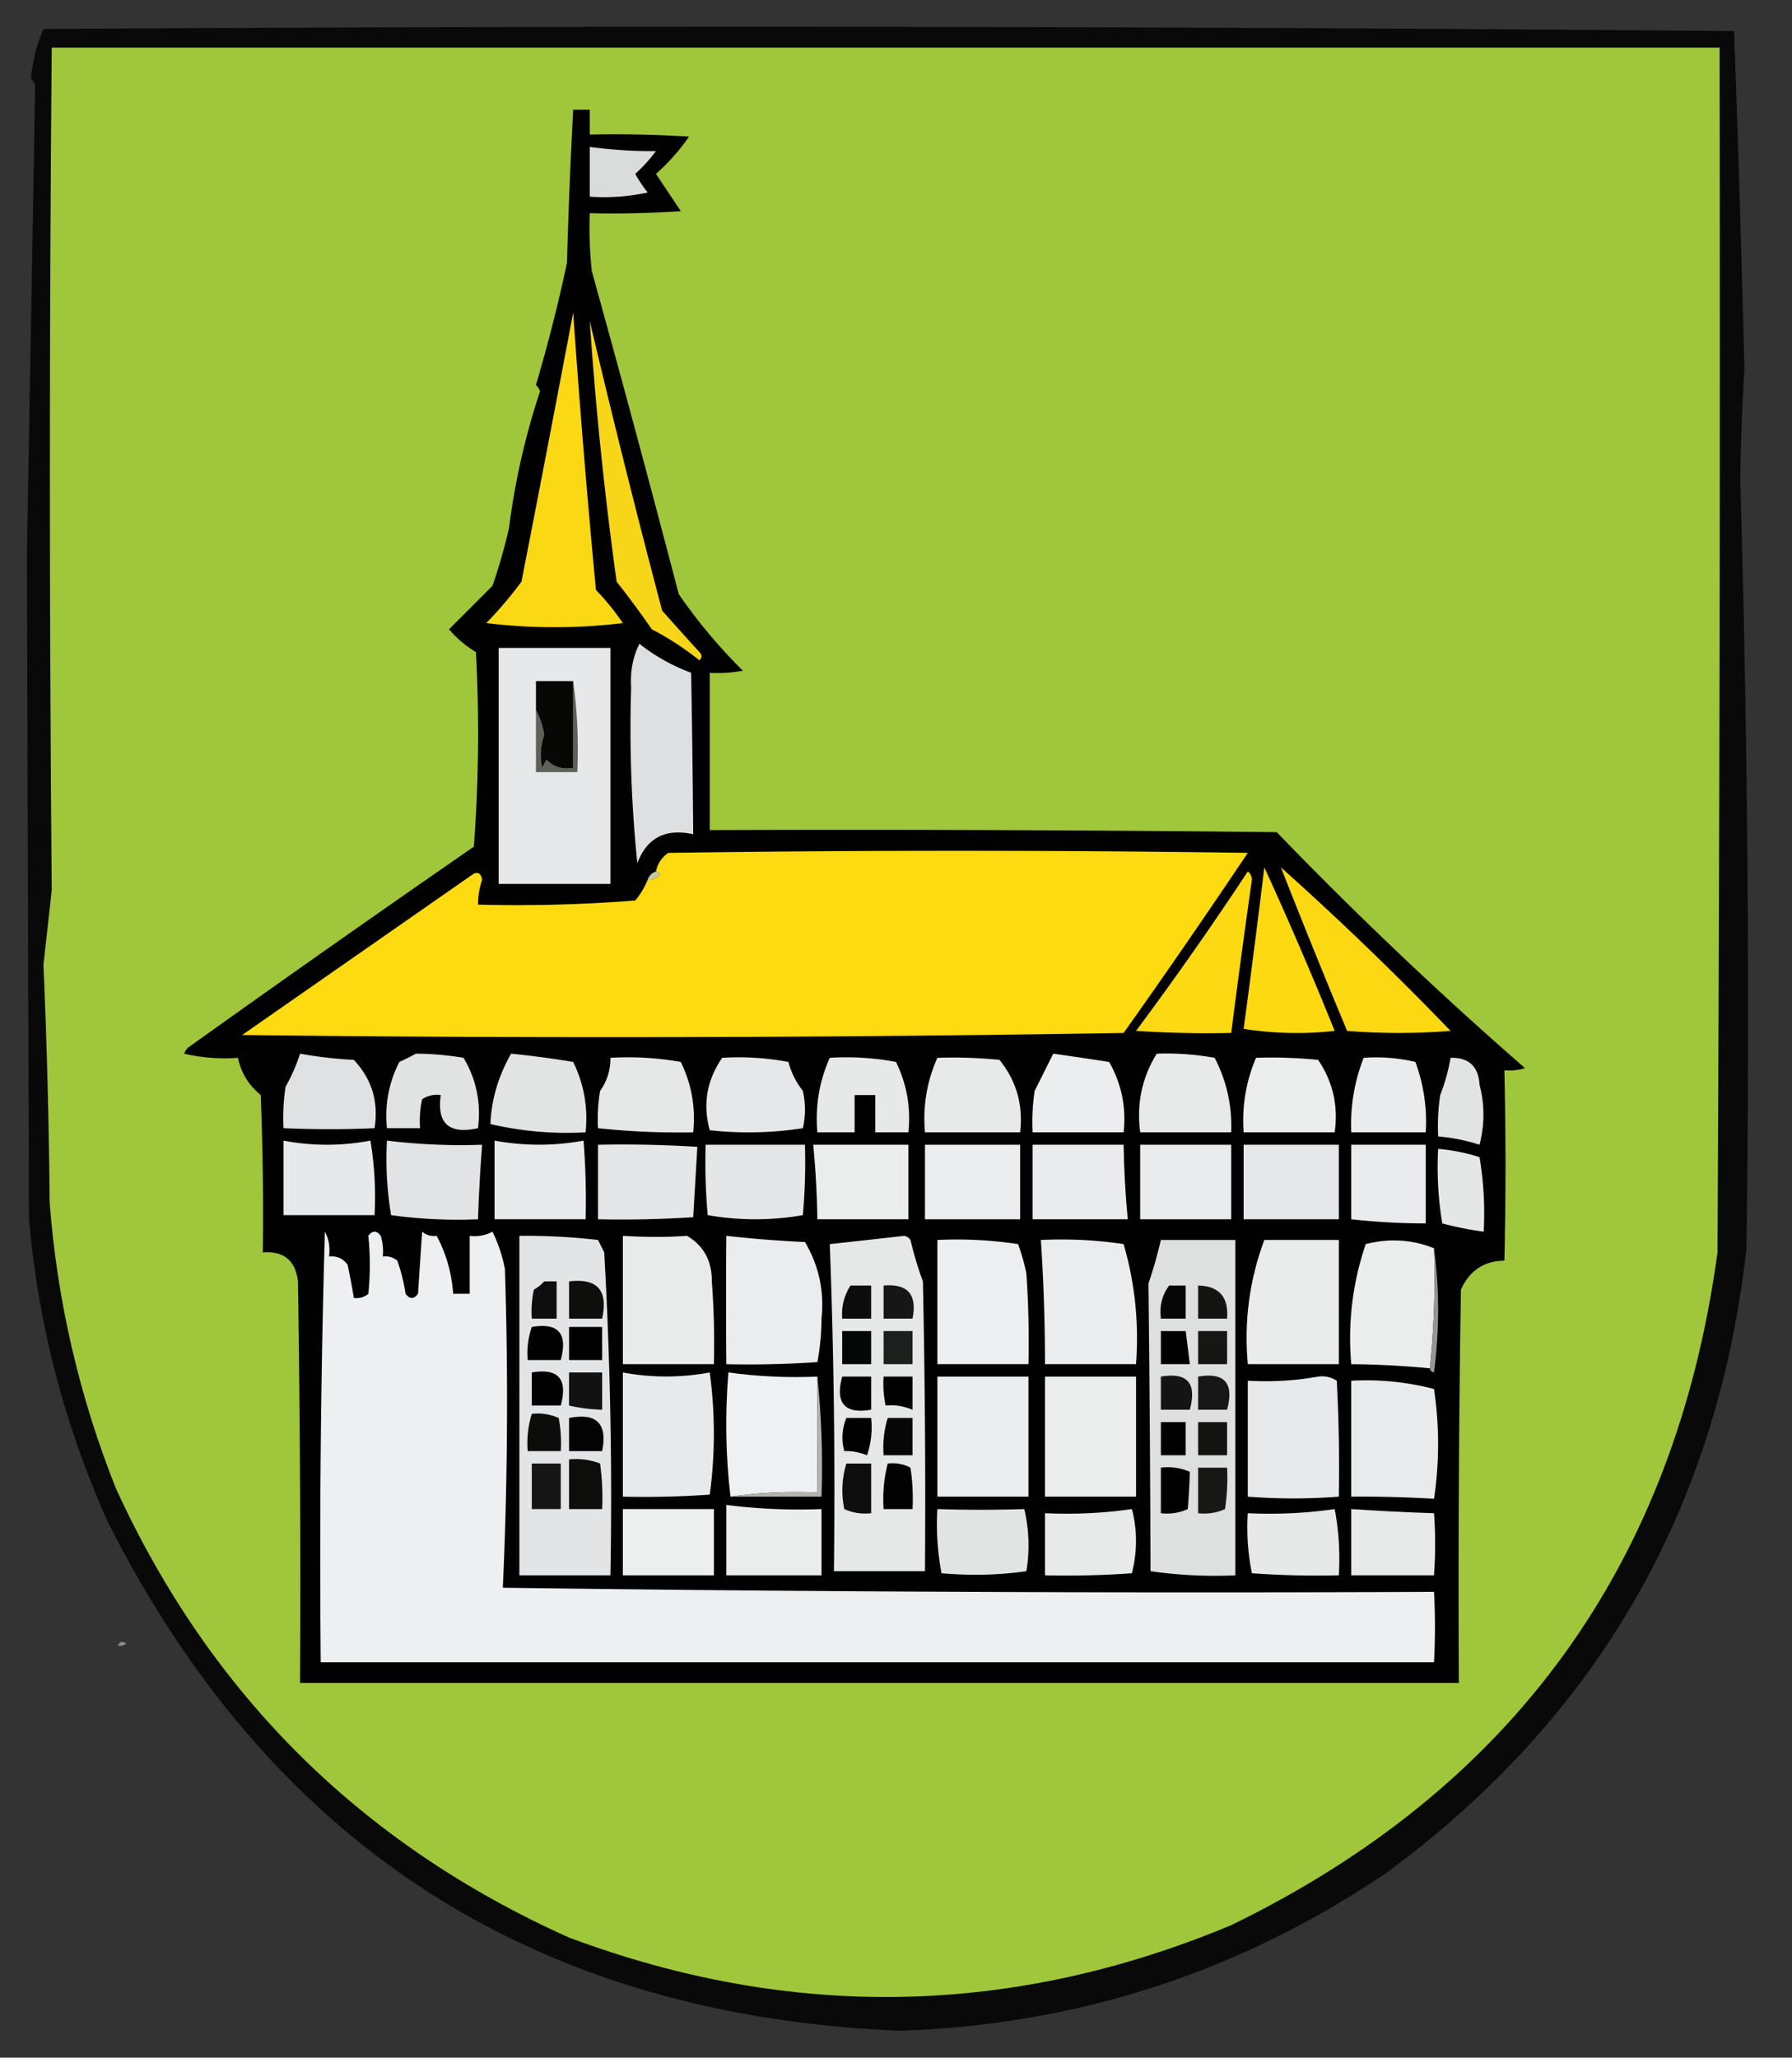 <svg xmlns="http://www.w3.org/2000/svg" width="433" height="497" style="shape-rendering:geometricPrecision;text-rendering:geometricPrecision;image-rendering:optimizeQuality;fill-rule:evenodd;clip-rule:evenodd"><rect width="100%" height="100%" fill="#333333" stroke="none"/><path style="opacity:1" fill="#080908" d="M217.5 490.5c-88.096-3.61-151.93-44.61-191.5-123-10.422-23.267-16.756-47.6-19-73-.175-52.964-.342-106.298-.5-160l2-114a3.646 3.646 0 0 0-1-1.5c.371-4.238 1.371-8.238 3-12 136.236-.832 272.403-.666 408.5.5.995 27.224 1.828 54.39 2.5 81.5-.563 9.541-.896 18.541-1 27a4404.784 4404.784 0 0 1 1.5 185.5c-6.998 62.843-35.832 113.009-86.5 150.5-35.538 24.223-74.871 37.056-118 38.5z"/><path style="opacity:1" fill="#a0c63b" d="M12.5 11.5h403c.167 97.001 0 194.001-.5 291-10.208 75.194-49.375 129.361-117.5 162.5-52.896 22.089-106.23 23.089-160 3C87.34 445.507 50.84 409.34 28 359.5c-8.837-22.181-14.17-45.181-16-69-.173-19.24-.673-38.407-1.5-57.5l2-18c-.597-67.528-.597-135.362 0-203.5z"/><path style="opacity:1" fill="#010101" d="M138.5 26.5h4v6c8.007-.166 16.007 0 24 .5a51.029 51.029 0 0 1-8 9l6 9c-7.326.5-14.659.666-22 .5a98.433 98.433 0 0 0 .5 14 5158.374 5158.374 0 0 1 21 78 129.193 129.193 0 0 0 15.5 18.5 32.462 32.462 0 0 1-8 .5v38c45.668-.167 91.335 0 137 .5a954.246 954.246 0 0 0 60 57 12.93 12.93 0 0 1-5 .5c.365 15.477.365 30.81 0 46-4.907.051-8.407 2.384-10.5 7a4510.45 4510.45 0 0 0-.5 95h-280c.167-32.335 0-64.668-.5-97-.609-5.052-3.442-7.386-8.5-7 .167-12.671 0-25.338-.5-38-2.923-2.404-4.756-5.404-5.5-9a43.116 43.116 0 0 1-13-1 3.646 3.646 0 0 1 1-1.5 5338.56 5338.56 0 0 1 69-48.5 368.747 368.747 0 0 0 .5-47 25.84 25.84 0 0 1-6.5-5.5l10.5-10.5a133.83 133.83 0 0 0 4-14 174.104 174.104 0 0 1 7.5-33 3.647 3.647 0 0 0-1-1.5 396.031 396.031 0 0 0 7.5-29.5c.341-12.352.841-24.685 1.5-37z"/><path style="opacity:1" fill="#dadcdc" d="M142.5 35.5c5.701.725 11.034 1.059 16 1a38.918 38.918 0 0 1-5 5.5 32.367 32.367 0 0 0 3 4.5 49.874 49.874 0 0 1-14 1v-12z"/><path style="opacity:1" fill="#fbd814" d="M138.5 75.5a2664.16 2664.16 0 0 0 5.5 67 58.829 58.829 0 0 1 6.5 8c-11 1.333-22 1.333-33 0a96.926 96.926 0 0 0 8.5-10c4.235-21.674 8.402-43.34 12.5-65z"/><path style="opacity:1" fill="#f7d518" d="M142.5 77.5a2686.033 2686.033 0 0 0 17.5 70c2.955 3.326 5.955 6.659 9 10 .667.667.667 1.333 0 2a69.633 69.633 0 0 0-11.5-7.5 225.759 225.759 0 0 0-8.5-11.5 898.498 898.498 0 0 1-6.5-63z"/><path style="opacity:1" fill="#dedfe0" d="M154.5 155.5a45.911 45.911 0 0 0 12.5 7c.234 12.924.4 25.924.5 39-6.687-1.469-11.187.864-13.5 7a319.2 319.2 0 0 1-1.5-42.5c-.253-3.797.414-7.297 2-10.5z"/><path style="opacity:1" fill="#e7e8e9" d="M120.5 156.5h27v57h-27v-57z"/><path style="opacity:1" fill="#5f6159" d="M138.5 164.5c.992 7.148 1.325 14.481 1 22h-10v-15c.955 1.783 1.622 3.783 2 6-.94 2.632-1.107 5.298-.5 8l1-2c1.754 1.75 3.921 2.417 6.5 2v-21z"/><path style="opacity:1" fill="#070705" d="M138.5 164.5v21c-2.579.417-4.746-.25-6.5-2l-1 2c-.607-2.702-.44-5.368.5-8-.378-2.217-1.045-4.217-2-6v-7h9z"/><path style="opacity:1" fill="#feda10" d="M156.5 212.5a2.428 2.428 0 0 0 2-.5c1.238-.69 1.238-1.19 0-1.5.359-1.871 1.359-3.371 3-4.5 46.667-.667 93.333-.667 140 0a1948.295 1948.295 0 0 1-30 43.5 7561.902 7561.902 0 0 1-213 .5l56-39c1.1-.432 1.767.068 2 1.5a19.048 19.048 0 0 0-1 6 362.008 362.008 0 0 0 38-1 19.221 19.221 0 0 0 3-5z"/><path style="opacity:1" fill="#fcd911" d="M305.5 209.5a930.652 930.652 0 0 1 17 39.5 81.224 81.224 0 0 1-22-.5 3118.298 3118.298 0 0 0 5-39z"/><path style="opacity:1" fill="#fbd812" d="M309.5 209.5a760.959 760.959 0 0 1 41 39.5c-8.333.667-16.667.667-25 0a2010.446 2010.446 0 0 1-16-39.5z"/><path style="opacity:1" fill="#fcd912" d="M301.5 210.5c.624.417.957 1.084 1 2a2454.61 2454.61 0 0 0-5 37c-7.674.166-15.341 0-23-.5a829.525 829.525 0 0 0 27-38.5z"/><path style="opacity:1" fill="#c9c89d" d="M158.5 210.5c1.238.31 1.238.81 0 1.5a2.428 2.428 0 0 1-2 .5c.333-1 1-1.667 2-2z"/><path style="opacity:1" fill="#e6e7e8" d="M174.5 255.5a64.873 64.873 0 0 1 16 1 19.215 19.215 0 0 0 3.5 7c.667 3 .667 6 0 9-7.42 1.147-14.92 1.313-22.5.5-1.728-6.26-.728-12.093 3-17.5z"/><path style="opacity:1" fill="#e8e9e9" d="M279.5 254.5c4.5-.178 9.167.156 14 1 2.912 5.648 4.245 11.648 4 18h-22c-.907-6.876.426-13.209 4-19z"/><path style="opacity:1" fill="#ebeded" d="M303.5 255.5a112.97 112.97 0 0 1 15 .5c3.561 5.273 4.895 11.107 4 17.5h-22c-.441-6.275.559-12.275 3-18z"/><path style="opacity:1" fill="#e7e9e9" d="M200.5 255.5a64.873 64.873 0 0 1 16 1c2.61 5.353 3.61 11.02 3 17h-8v-9h-5v9h-9c-.551-6.3.449-12.3 3-18z"/><path style="opacity:1" fill="#eaebec" d="M329.5 255.5c4.267-.297 8.434.036 12.5 1a41.596 41.596 0 0 1 2.5 17h-18c-.256-6.225.744-12.225 3-18z"/><path style="opacity:1" fill="#e6e8e8" d="M147.5 255.5a73.133 73.133 0 0 1 17 1c2.61 5.353 3.61 11.02 3 17a184.09 184.09 0 0 1-23-1 40.914 40.914 0 0 1 .5-9c1.707-2.409 2.54-5.075 2.5-8z"/><path style="opacity:1" fill="#ecedee" d="M254.5 254.5c4.503.639 9.003 1.306 13.5 2 2.996 5.27 4.162 10.937 3.5 17h-22c-.165-3.35.002-6.683.5-10l4.5-9z"/><path style="opacity:1" fill="#e8e9e9" d="M226.5 255.5a112.97 112.97 0 0 1 15 .5c4.095 5.055 5.762 10.888 5 17.5h-23c-.551-6.3.449-12.3 3-18z"/><path style="opacity:1" fill="#e0e1e2" d="M72.5 254.5c4.25.772 8.583 1.272 13 1.5 4.355 4.656 6.022 10.156 5 16.5-7.181.331-14.515.331-22 0-.165-3.35.002-6.683.5-10a42.283 42.283 0 0 0 3.5-8z"/><path style="opacity:1" fill="#e2e4e3" d="M350.5 255.5c4.403-.098 6.736 2.068 7 6.5 1.255 4.827 1.255 9.66 0 14.5a44.36 44.36 0 0 0-10-2c-.165-3.35.002-6.683.5-10a45.8 45.8 0 0 0 2.5-9z"/><path style="opacity:1" fill="#e1e2e2" d="M100.5 254.5c3.805.017 7.638.35 11.5 1 3.101 5.195 4.268 10.862 3.5 17-6.98 1.547-9.98-1.12-9-8-1.644-.214-3.144.12-4.5 1a24.935 24.935 0 0 0-.5 7h-8c-.57-5.651.43-10.984 3-16a71.015 71.015 0 0 0 4-2z"/><path style="opacity:1" fill="#e2e3e3" d="M123.5 254.5a231.227 231.227 0 0 1 15 2c2.61 5.353 3.61 11.02 3 17a81.35 81.35 0 0 1-23-2c.236-5.92 1.903-11.586 5-17z"/><path style="opacity:1" fill="#e5e6e7" d="M170.5 276.5h24a145.053 145.053 0 0 1-.5 17 66.641 66.641 0 0 1-23 0 145.053 145.053 0 0 1-.5-17z"/><path style="opacity:1" fill="#ebeded" d="M196.5 276.5h23v18h-22a224.832 224.832 0 0 0-1-18z"/><path style="opacity:1" fill="#ebedee" d="M223.5 276.5h23v18h-23v-18z"/><path style="opacity:1" fill="#eaebec" d="M249.5 276.5h22c.093 6.016.426 12.016 1 18h-23v-18z"/><path style="opacity:1" fill="#e6e7e8" d="M300.5 276.5h23v18h-23v-18z"/><path style="opacity:1" fill="#eaebec" d="M326.5 276.5h18v19a163.147 163.147 0 0 1-18-1v-18z"/><path style="opacity:1" fill="#e5e6e8" d="M144.5 276.5c8.007-.166 16.007 0 24 .5l-1 17c-7.659.5-15.326.666-23 .5v-18z"/><path style="opacity:1" fill="#e9eaeb" d="M275.5 276.5h22v18h-22v-18z"/><path style="opacity:1" fill="#e8e9ea" d="M119.5 275.5a58.992 58.992 0 0 0 21.5 0c.5 6.325.666 12.658.5 19h-22v-19z"/><path style="opacity:1" fill="#e5e6e6" d="M347.5 277.5a44.36 44.36 0 0 1 10 2 81.883 81.883 0 0 1 1 18 79.172 79.172 0 0 1-10-2 81.883 81.883 0 0 1-1-18z"/><path style="opacity:1" fill="#e6e8e9" d="M68.5 275.5c6.97 1.33 13.97 1.33 21 0a81.87 81.87 0 0 1 1 18h-22v-18z"/><path style="opacity:1" fill="#e2e3e4" d="M93.5 275.5a146.875 146.875 0 0 0 23 1 407.946 407.946 0 0 0-1 18 116.697 116.697 0 0 1-21-1 81.87 81.87 0 0 1-1-18z"/><path style="opacity:1" fill="#ebeced" d="M175.5 298.5c6.3.707 12.633 1.207 19 1.5 3.365 5.693 4.698 11.86 4 18.5a57.782 57.782 0 0 1-1 10.5c-7.326.5-14.659.666-22 .5a1953.18 1953.18 0 0 1 0-31z"/><path style="opacity:1" fill="#edeeef" d="M226.5 299.5a98.26 98.26 0 0 1 19.5 1 54.628 54.628 0 0 1 2 7c.5 7.326.666 14.659.5 22h-22v-30z"/><path style="opacity:1" fill="#eaebeb" d="M305.5 299.5h18v30h-22c-.933-10.37.4-20.37 4-30z"/><path style="opacity:1" fill="#e9eaea" d="M150.5 298.5c5.591.35 10.757.35 15.5 0 4.04 2.379 6.04 6.046 6 11 .5 6.658.666 13.325.5 20h-22v-31z"/><path style="opacity:1" fill="#e6e7e7" d="M218.5 298.5c.617.111 1.117.444 1.5 1a86.35 86.35 0 0 0 3 10c.5 23.331.667 46.664.5 70h-22c.324-26.378-.009-52.711-1-79 6.154-.667 12.154-1.333 18-2z"/><path style="opacity:1" fill="#ebeced" d="M251.5 299.5c6.7-.33 13.366.003 20 1 2.738 9.441 3.738 19.108 3 29h-22a451.371 451.371 0 0 0-1-30z"/><path style="opacity:1" fill="#ebeded" d="M346.5 301.5c.327 9.848-.006 19.514-1 29a217.864 217.864 0 0 0-19-1c-.855-9.952.311-19.619 3.5-29 5.691-1.455 11.191-1.121 16.5 1z"/><path style="opacity:1" fill="#e3e4e5" d="M125.5 298.5c6.207-.068 12.541.265 19 1l1.5 3a1052.833 1052.833 0 0 1 1.5 78h-22v-82z"/><path style="opacity:1" fill="#0e0e0e" d="M131.5 309.5h3v9h-6c-.163-2.357.003-4.69.5-7 .995-.566 1.828-1.233 2.5-2z"/><path style="opacity:1" fill="#eeeff0" d="M78.5 297.5c.961 1.765 1.295 3.765 1 6 1.89-.203 3.39.463 4.5 2a168.167 168.167 0 0 1 1.5 8c1.322.17 2.489-.163 3.5-1a68.833 68.833 0 0 0 0-14c1-1.333 2-1.333 3 0 .493 1.634.66 3.301.5 5 1.322-.17 2.489.163 3.5 1a43.361 43.361 0 0 1 2 8c1 1.333 2 1.333 3 0l1-15c1.011.837 2.178 1.17 3.5 1 2.293 4.233 3.627 8.899 4 14h4v-14c1.967.239 3.801-.094 5.5-1a35.716 35.716 0 0 1 3 9 997.8 997.8 0 0 1-.5 77c74.997 1 149.997 1.333 225 1 .304 5.507.304 11.174 0 17h-269c-.326-34.74.007-69.406 1-104z"/><path style="opacity:1" fill="#0e0f0d" d="M137.5 309.5c6.833-.83 9.5 2.17 8 9h-8v-9z"/><path style="opacity:1" fill="#0c0c0c" d="M205.5 310.5h5v8h-7c-.217-2.921.449-5.587 2-8z"/><path style="opacity:1" fill="#151615" d="M213.5 310.5c5.829-.5 8.163 2.166 7 8h-7v-8z"/><path style="opacity:1" fill="#949597" d="M346.5 301.5c1.323 9.841 1.323 19.841 0 30-.607-.124-.94-.457-1-1 .994-9.486 1.327-19.152 1-29z"/><path style="opacity:1" fill="#dedfdf" d="M280.5 299.5h18v81a108.41 108.41 0 0 1-20.5-1 7918.627 7918.627 0 0 0-.5-69.5 104.314 104.314 0 0 0 3-10.5z"/><path style="opacity:1" fill="#141413" d="M289.5 310.5c5.08.12 7.413 2.787 7 8h-7v-8z"/><path style="opacity:1" fill="#060606" d="M282.5 310.5h4v8h-6c-.393-3.013.274-5.68 2-8z"/><path style="opacity:1" d="M128.5 320.5c6.405-1.094 8.738 1.573 7 8h-8c-.221-2.779.112-5.446 1-8zM137.5 320.5h8v8h-8v-8z"/><path style="opacity:1" fill="#050706" d="M203.5 321.5h7v8h-7v-8z"/><path style="opacity:1" d="M280.5 321.5h6l1 8h-7v-8z"/><path style="opacity:1" fill="#161615" d="M289.5 321.5h7v8h-7v-8z"/><path style="opacity:1" fill="#1d1f1d" d="M213.5 321.5h7v8h-7v-8z"/><path style="opacity:1" fill="#010101" d="M128.5 331.5c6.405-1.094 8.738 1.573 7 8h-7v-8z"/><path style="opacity:1" fill="#111211" d="M137.5 331.5h8v9a41.541 41.541 0 0 1-8-1v-8z"/><path style="opacity:1" fill="#e8e9ea" d="M150.5 331.5a57.199 57.199 0 0 0 21 0c1.318 9.894 1.318 19.727 0 29.5-6.992.5-13.992.666-21 .5v-30z"/><path style="opacity:1" fill="#eff0f1" d="M197.5 332.5v28c-7.187-.325-14.187.009-21 1-1.158-9.825-1.325-19.825-.5-30 7.079.98 14.245 1.313 21.5 1z"/><path style="opacity:1" d="M203.5 332.5h7v8c-6.405 1.094-8.738-1.573-7-8zM213.5 332.5h7v8c-2.261-.909-4.428-1.242-6.5-1a24.935 24.935 0 0 1-.5-7z"/><path style="opacity:1" fill="#ecedee" d="M226.5 332.5h22v29h-22v-29z"/><path style="opacity:1" fill="#eceeee" d="M252.5 332.5h22v29h-22v-29z"/><path style="opacity:1" fill="#141414" d="M280.5 332.5c6.405-1.094 8.738 1.573 7 8h-7v-8z"/><path style="opacity:1" fill="#171717" d="M289.5 332.5c6.405-1.094 8.738 1.573 7 8h-7v-8z"/><path style="opacity:1" fill="#e8e9ea" d="M318.5 332.5c1.644-.214 3.144.12 4.5 1 .5 9.327.666 18.661.5 28a143.49 143.49 0 0 1-22 0v-28c5.858.322 11.525-.011 17-1z"/><path style="opacity:1" fill="#e9eaeb" d="M326.5 333.5a64.714 64.714 0 0 1 20 2c1.316 8.893 1.316 17.726 0 26.5a314.853 314.853 0 0 0-20-.5v-28z"/><path style="opacity:1" fill="#0c0c0b" d="M128.5 341.5c2.292-.256 4.459.077 6.5 1 .497 2.646.664 5.313.5 8h-8c-.236-3.109.097-6.109 1-9z"/><path style="opacity:1" fill="#040404" d="M137.5 342.5c6.67-1.325 9.336 1.342 8 8h-8v-8z"/><path style="opacity:1" d="M204.5 342.5h6a21.127 21.127 0 0 1-1 9c-1.951-.756-3.784-1.089-5.5-1-.722-2.761-.555-5.427.5-8z"/><path style="opacity:1" fill="#060606" d="M214.5 342.5h6v9h-7c-.236-3.109.097-6.109 1-9z"/><path style="opacity:1" d="M280.5 343.5h6v8h-6v-8z"/><path style="opacity:1" fill="#131312" d="M289.5 343.5h7v8h-7v-8z"/><path style="opacity:1" fill="#151615" d="M128.5 353.5h7v11h-7v-11z"/><path style="opacity:1" fill="#0d0d0b" d="M137.5 352.5c2.619-.268 5.119.065 7.5 1 .499 3.652.665 7.318.5 11h-8v-12z"/><path style="opacity:1" fill="#020202" d="M214.5 353.5c1.967-.239 3.801.094 5.5 1 .498 3.317.665 6.65.5 10h-7c-.256-3.769.077-7.436 1-11z"/><path style="opacity:1" fill="#0c0d0c" d="M204.5 353.5h6v12c-2.292.256-4.459-.077-6.5-1-.755-3.755-.589-7.422.5-11z"/><path style="opacity:1" d="M280.5 354.5a13.116 13.116 0 0 1 7 1 178.992 178.992 0 0 1-.5 9c-2.041.923-4.208 1.256-6.5 1v-11z"/><path style="opacity:1" fill="#171716" d="M289.5 354.5h7a50.464 50.464 0 0 1-.5 10c-2.041.923-4.208 1.256-6.5 1v-11z"/><path style="opacity:1" fill="#b4b3b0" d="M197.5 332.5c.994 9.486 1.327 19.152 1 29h-22c6.813-.991 13.813-1.325 21-1v-28z"/><path style="opacity:1" fill="#edeeee" d="M150.5 364.5h22v16h-22v-16z"/><path style="opacity:1" fill="#ebecec" d="M175.5 363.5a139.2 139.2 0 0 0 23 1v16h-23v-17z"/><path style="opacity:1" fill="#e8e9e9" d="M273.5 364.5c1.324 5.067 1.324 10.234 0 15.5-6.992.5-13.992.666-21 .5v-15c7.187.325 14.187-.009 21-1z"/><path style="opacity:1" fill="#e7e8e8" d="M322.5 364.5c.988 5.14 1.321 10.474 1 16-7.008.166-14.008 0-21-.5a55.155 55.155 0 0 1-1-14.5c7.187.325 14.187-.009 21-1z"/><path style="opacity:1" fill="#e2e4e4" d="M226.5 364.5a332.64 332.64 0 0 0 21 0 38.064 38.064 0 0 1 .5 15c-6.565.953-13.398 1.12-20.5.5a62.792 62.792 0 0 1-1-15.5z"/><path style="opacity:1" fill="#e8e9e9" d="M326.5 364.5c6.659.454 13.326.787 20 1 .365 4.842.365 9.842 0 15h-20v-16z"/><path style="opacity:1" fill="#8a8d89" d="M28.5 397.5c.397-1.025 1.063-1.192 2-.5a2.429 2.429 0 0 1-2 .5z"/><path style="opacity:1" fill="#9b9e9a" d="M48.5 420.5c1.333.667 1.333.667 0 0z"/><path style="opacity:1" fill="#9fa2a0" d="M41.5 422.5c1.333.667 1.333.667 0 0z"/><path style="opacity:1" fill="#a7aaa8" d="M42.5 425.5c1.333.667 1.333.667 0 0zM338.5 469.5c1.333.667 1.333.667 0 0z"/><path style="opacity:1" fill="#c3dc85" d="M217.5 490.5c-.667.667-.667.667 0 0z"/></svg>